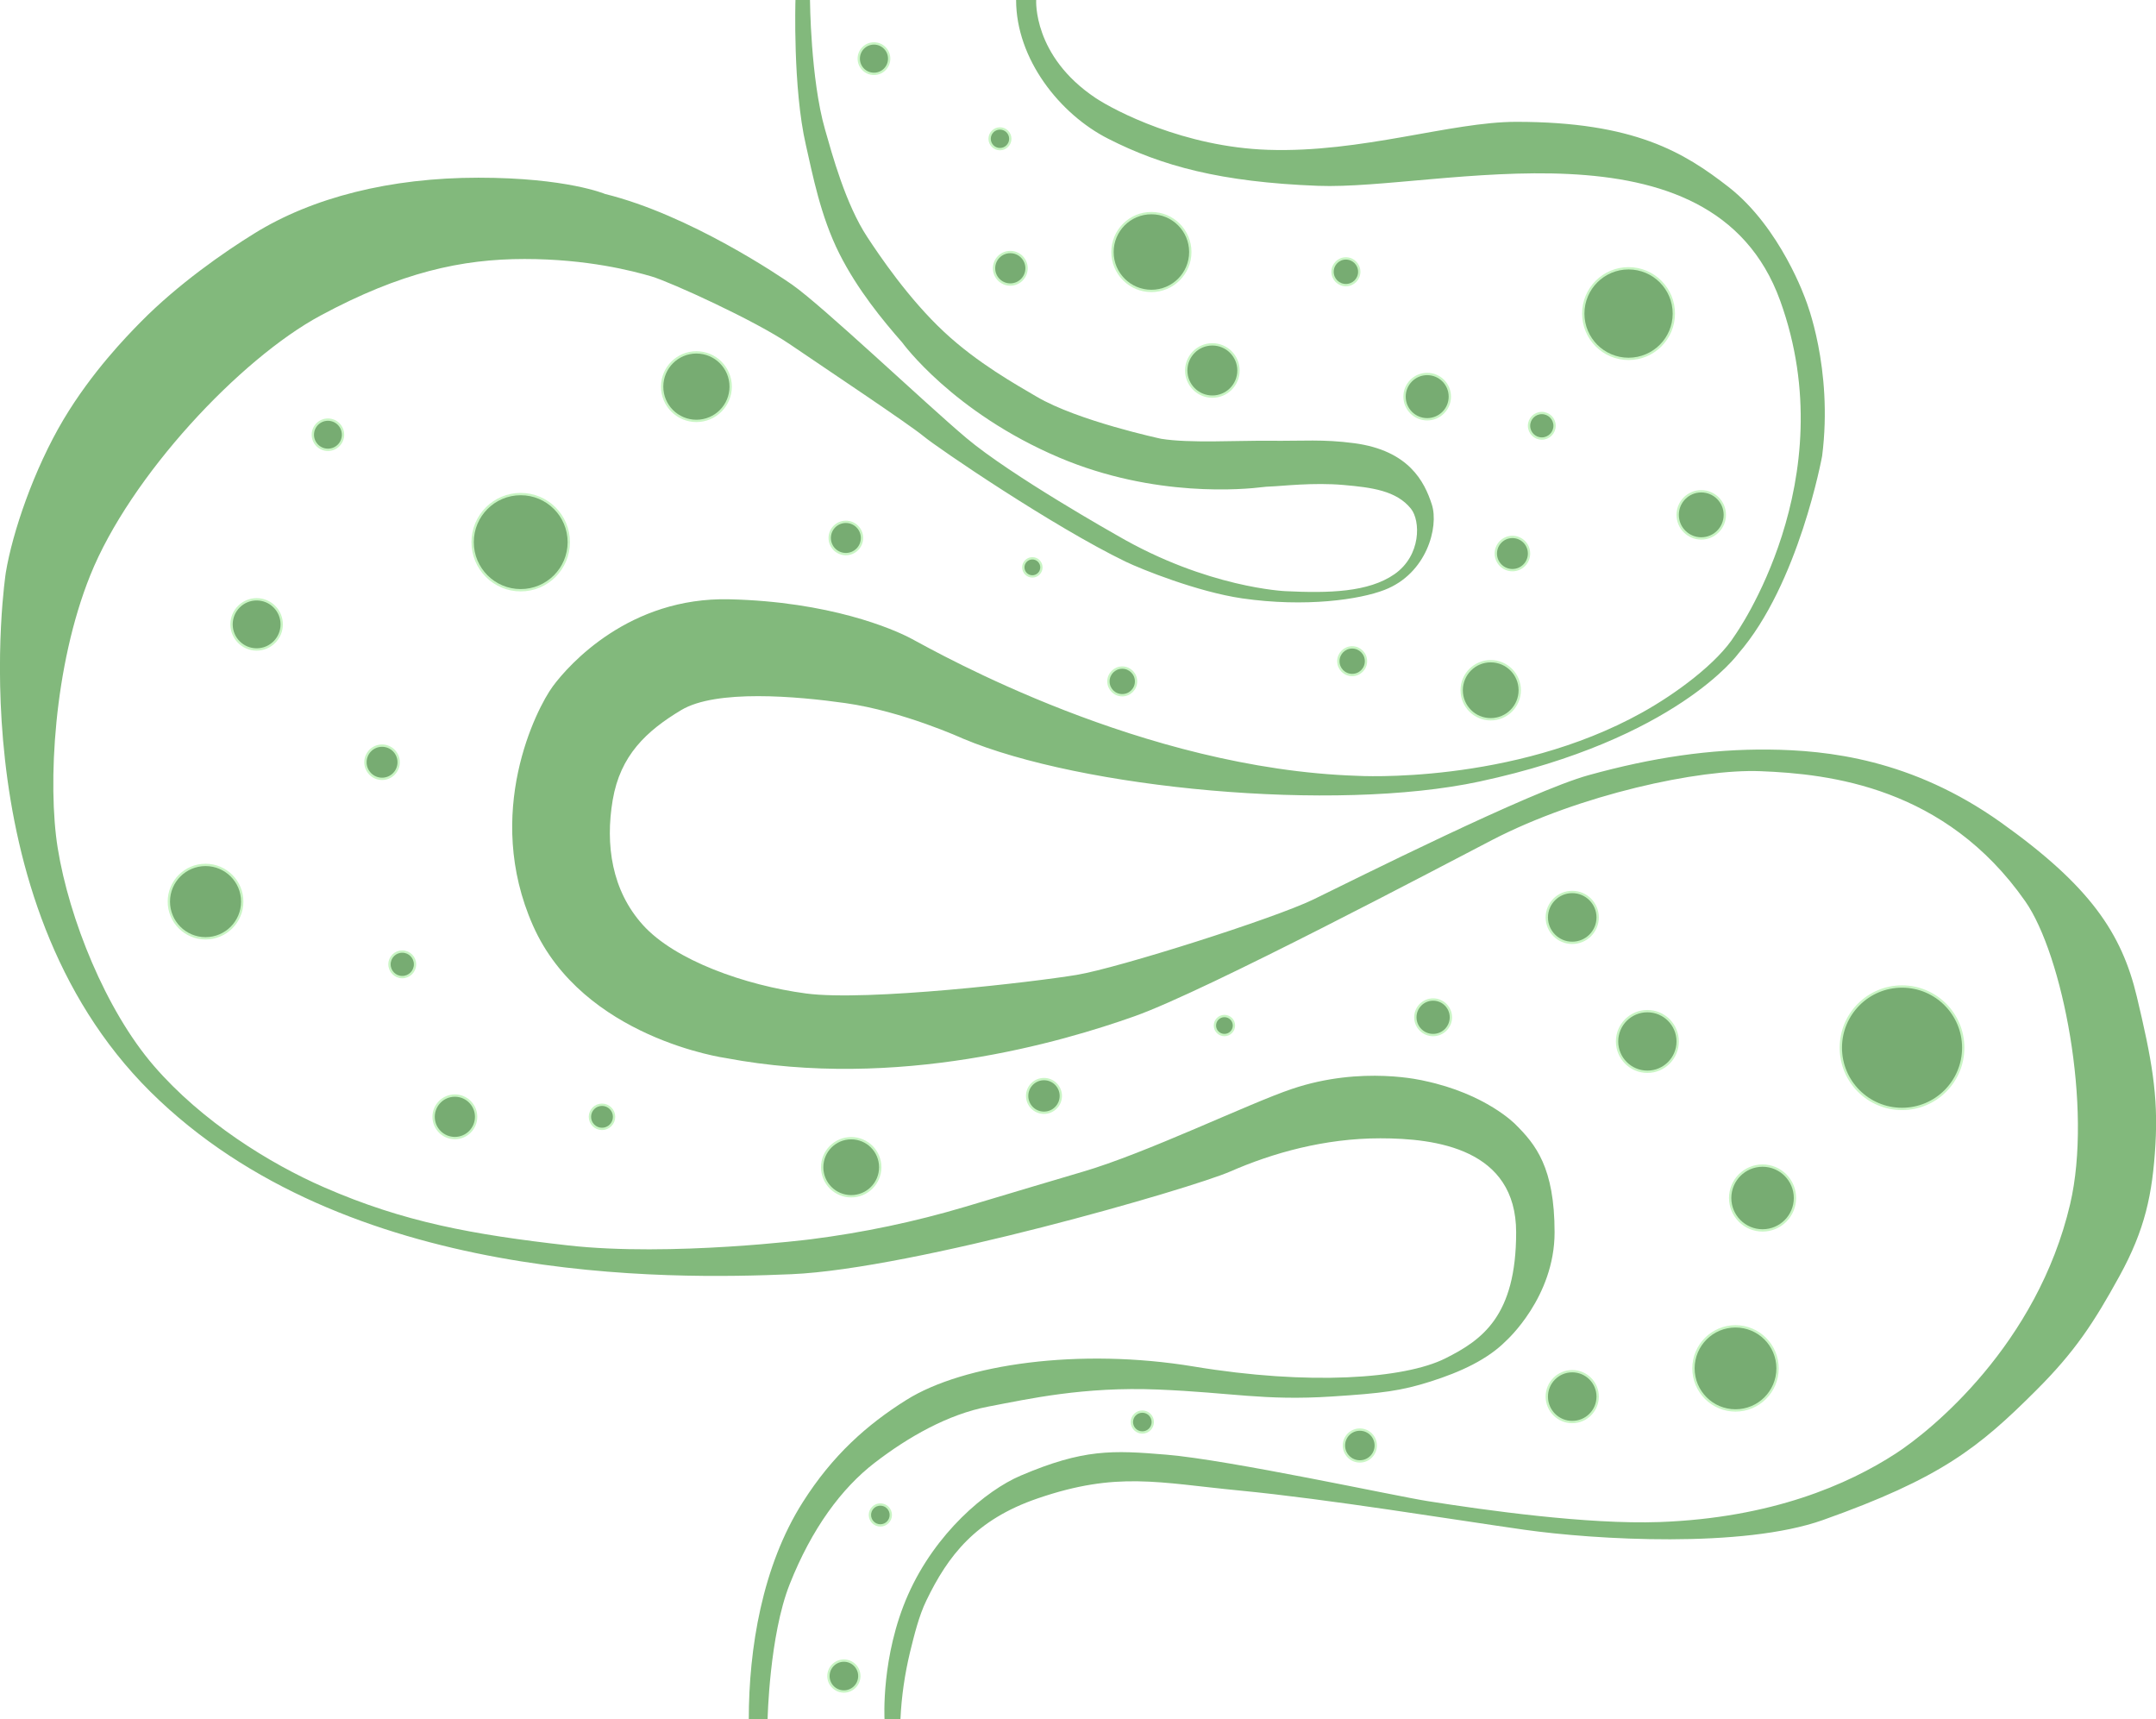 <?xml version="1.0" encoding="utf-8"?>
<!-- Generator: Adobe Illustrator 21.1.0, SVG Export Plug-In . SVG Version: 6.00 Build 0)  -->
<svg version="1.1" id="Слой_1" xmlns="http://www.w3.org/2000/svg" xmlns:xlink="http://www.w3.org/1999/xlink" x="0px" y="0px"
	 viewBox="0 0 1856.6 1480.3" style="enable-background:new 0 0 1856.6 1480.3;" xml:space="preserve">
<style type="text/css">
	.st0{fill:#82B97C;}
	.st1{fill:#77AC72;stroke:#C9F5C4;stroke-width:2;stroke-miterlimit:10;}
</style>
<path id="intestines_2" class="st0" d="M685,0c0,0-2.4,75.7,9,125c5.8,25.3,12.5,61,28.8,93.4c15.6,31,37.3,57.3,54.2,76.6
	c0,0,43.4,60,135.2,99c82.3,34.9,159.9,27.3,175.1,25.4c2.1-0.3,4.3-0.4,6.4-0.5c9.8-0.3,37.2-3.7,63.6-1.3
	c23.8,2.1,45.2,4.8,57.7,20.4c8.3,10.3,9,40.2-14.2,56.4c-22.5,15.6-56.5,16.4-93.8,14.6c0,0-67.3-2.7-145-48c0,0-91.5-51.5-130-84
	c-35.7-30.1-123.5-113.5-150-132c-9.6-6.7-88-60-161-78c0,0-33-14-109-14s-143,17-193,48c-26.1,16.1-65.9,43.8-97.8,76.2
	c-12.4,12.6-42,43-66.4,83.8C29.1,404.2,10.7,458.5,5,493c0,0-43.4,280.6,124.6,447.1s447,161.5,552,157s344.2-73.7,378-88.5
	c36.4-15.9,81-28.5,129-28.5s117,9,117,81s-29.2,92.6-61,108.5c-35.4,17.7-117.6,23.4-216.5,7c-98.4-16.3-198.1-2.2-247.5,28.7
	c-34,21.3-63.7,47.7-89.3,88.1c-35,55.1-46.5,126.2-46.5,187H661c0,0,1.5-72.1,19-116.3c19-48,44.7-82.7,73.3-104.7
	s63-41.7,97.7-48.3s82-17.3,146-14.7s91.2,9.8,150,6c43.5-2.8,59.3-4.8,84.9-12.9c25.8-8.2,49.1-18.9,65.1-35.1
	c0,0,41.7-37.3,41.7-93.3s-16.4-75.8-33.7-93c0,0-25.3-26.3-78.5-37.5c0,0-53.5-13.5-114,7C1075.8,949.9,987,993,932,1009
	c-19.7,5.7-57,17-101,30.1c-43.4,12.9-87.7,22.2-132.6,27.9c0,0-120.7,15.3-209.3,5.3c-82.1-9.3-141.3-20-210-50
	c-46.8-20.4-105.3-56.7-146.7-104.7S59.5,791,49.7,730.2c-8.8-54.7-3.4-156.8,28-234.8C112,410,206.7,309,276,271.7
	S397.7,223,451.7,223S545,233.3,561,238s88.7,37.7,119,58.3s103.3,69.3,115.3,79.3s111.6,77.8,174,108c13.5,6.5,61.9,26,100.3,31.6
	c54.7,7.9,101.4,1,122.7-7.3c36.3-14,46.9-54.2,40.7-73.5c-6.3-19.6-19.7-46.5-66.8-52.8c-27.3-3.6-43.9-1.8-72.6-2.1
	s-69,2.3-93.7-1.7c0,0-71.7-15.3-107.3-36.3c-17.3-10.2-50.7-28.7-79.6-55.7c-30.8-28.7-55.9-66.1-66.1-81.6
	c-18.8-28.5-30.4-71.6-36.5-92.9C698,68,697.5,0,697.5,0H685z"/>
<path id="intestines_1-2" class="st0" d="M761.7,1480.3c0,0-3.2-54.3,20.3-107.3s66.9-89.7,97-102.5c54-23,78.8-21.9,125.5-18
	c54,4.5,197.5,35.7,225,40c49.5,7.8,137.5,20.2,199.5,18c96.7-3.5,162.5-32.4,203.5-59c30.4-19.7,121.8-93.7,150.2-214.9
	c19.4-83-6.6-214.7-38.7-260.6c-68.8-98.4-168.3-109.7-228-112c-53.2-2.1-155.7,20.3-230.6,59C1243.7,744.6,1039,853,977,875
	s-204,64-352,36c0,0-123-17-166-114s3-187,17-206s66-77,152-75s140.8,25.3,157,34c23.5,12.6,199,112,384,118c0,0,133,7.8,244.9-54.4
	c29-16.1,65.1-42.6,80.1-66.6c0,0,95-133,39-288c-58.9-163.1-294-95-398-99c-83.9-3.2-134.6-17.1-180.6-40.5
	C912.5,98.3,875,50.7,875,0h17.3c0,0-3.1,48.2,51.2,84.4c16.6,11,76.2,42.2,148.5,44.6c80.6,2.7,157.5-24.1,213.7-24.1
	c101.8,0,144.6,26.4,182.7,56c45.3,35.3,66.7,97.7,66.7,97.7s23.6,58.4,14,134c0,0-20,110.3-72.3,170.3c0,0-53.1,73.6-222.7,110
	c-125.1,26.9-343,6-445-37c0,0-51.5-23.5-101-30.5c-42.3-6-111.5-12-141.5,6s-52.5,39-59,77.5s-0.8,77.8,26,107.5
	c27.5,30.5,88,52,140.5,59s197-10,233-16s170-48.5,204-65s186.5-93.1,237-107c55-15.2,104.5-22.5,155-22s123.3,8.2,200,62.8
	s104,95.3,117,150c12.8,53.7,18.5,84.7,16,127.3c-2.5,42.8-9,73.3-31,113.3s-38.3,65-71.7,98.3c-49.5,49.5-82.3,75.7-183.7,111.7
	c-68.8,24.4-196,17-257.3,8.3s-168.3-26.3-244.7-33.7c-70.4-6.8-105.7-16.7-174,6.7c-53.6,18.3-77.3,49.3-96,88
	c-6.4,13.2-10.3,29.2-14.1,44.6c-4.5,18.8-7.3,38-8.2,57.4L761.7,1480.3z"/>
<g id="bacts">
	<circle data-name="lact-bacteria-n" id="bact_1_" class="st1" cx="752.6" cy="50.5" r="13.1"/>
	<circle data-name="lact-bacteria-n" id="bact_3_" class="st1" cx="861.1" cy="119.5" r="8.9"/>
	<circle data-name="lact-bacteria-n" id="bact_5_" class="st1" cx="870" cy="231" r="14"/>
	<circle data-name="lact-bacteria-n" id="bact_7_" class="st1" cx="991.5" cy="217" r="33.5"/>
	<circle data-name="lact-bacteria-n" id="bact_9_" class="st1" cx="1044" cy="319" r="22.5"/>
	<circle data-name="lact-bacteria-n" id="bact_11_" class="st1" cx="1159" cy="234" r="11.5"/>
	<circle data-name="lact-bacteria-n" id="bact_13_" class="st1" cx="1229" cy="341.5" r="19.5"/>
	<circle data-name="lact-bacteria-n" id="bact_15_" class="st1" cx="1402.4" cy="270" r="39"/>
	<circle data-name="lact-bacteria-n" id="bact_17_" class="st1" cx="1327.7" cy="366.6" r="11"/>
	<circle data-name="lact-bacteria-n" id="bact_19_" class="st1" cx="1465" cy="443.3" r="20.3"/>
	<circle data-name="lact-bacteria-n" id="bact_21_" class="st1" cx="1302.4" cy="476.6" r="14.3"/>
	<circle data-name="lact-bacteria-n" id="bact_23_" class="st1" cx="1283.7" cy="594.3" r="25"/>
	<circle data-name="lact-bacteria-n" id="bact_25_" class="st1" cx="1164.4" cy="569.3" r="11.9"/>
	<circle data-name="lact-bacteria-n" id="bact_27_" class="st1" cx="966.4" cy="586.7" r="11.9"/>
	<circle data-name="lact-bacteria-n" id="bact_29_" class="st1" cx="889" cy="488.5" r="7.8"/>
	<circle data-name="lact-bacteria-n" id="bact_31_" class="st1" cx="728.4" cy="463.2" r="13.9"/>
	<circle data-name="lact-bacteria-n" id="bact_33_" class="st1" cx="599.7" cy="332.9" r="29.5"/>
	<circle data-name="lact-bacteria-n" id="bact_35_" class="st1" cx="448.4" cy="466.8" r="41.4"/>
	<circle data-name="lact-bacteria-n" id="bact_37_" class="st1" cx="282.4" cy="374.3" r="13"/>
	<circle data-name="lact-bacteria-n" id="bact_39_" class="st1" cx="221" cy="537.6" r="21.6"/>
	<circle data-name="lact-bacteria-n" id="bact_41_" class="st1" cx="329" cy="656.3" r="14.3"/>
	<circle data-name="lact-bacteria-n" id="bact_43_" class="st1" cx="177" cy="776.3" r="31.6"/>
	<circle data-name="lact-bacteria-n" id="bact_45_" class="st1" cx="346.4" cy="830.3" r="11"/>
	<circle data-name="lact-bacteria-n" id="bact_47_" class="st1" cx="391.7" cy="961.6" r="18.3"/>
	<circle data-name="lact-bacteria-n" id="bact_49_" class="st1" cx="518.4" cy="961.6" r="10.4"/>
	<circle data-name="lact-bacteria-n" id="bact_51_" class="st1" cx="733" cy="1005" r="25"/>
	<circle data-name="lact-bacteria-n" id="bact_53_" class="st1" cx="899" cy="943.6" r="14.5"/>
	<circle data-name="lact-bacteria-n" id="bact_55_" class="st1" cx="1054.4" cy="883" r="8.2"/>
	<circle data-name="lact-bacteria-n" id="bact_57_" class="st1" cx="1234.1" cy="875.9" r="15.3"/>
	<circle data-name="lact-bacteria-n" id="bact_59_" class="st1" cx="1353.9" cy="789.9" r="21.9"/>
	<circle data-name="lact-bacteria-n" id="bact_61_" class="st1" cx="1418.6" cy="896.7" r="26.1"/>
	<circle data-name="lact-bacteria-n" id="bact_63_" class="st1" cx="1637.9" cy="902.1" r="52.7"/>
	<circle data-name="lact-bacteria-n" id="bact_65_" class="st1" cx="1517.8" cy="1031.5" r="27.9"/>
	<circle data-name="lact-bacteria-n" id="bact_67_" class="st1" cx="1494.5" cy="1178.2" r="36.2"/>
	<circle data-name="lact-bacteria-n" id="bact_69_" class="st1" cx="1353.9" cy="1202.5" r="21.9"/>
	<circle data-name="lact-bacteria-n" id="bact_71_" class="st1" cx="1171" cy="1244.6" r="13.7"/>
	<circle data-name="lact-bacteria-n" id="bact_73_" class="st1" cx="983.7" cy="1224.4" r="9"/>
	<circle data-name="lact-bacteria-n" id="bact_75_" class="st1" cx="758.1" cy="1304.4" r="9"/>
	<circle data-name="lact-bacteria-n" id="bact_77_" class="st1" cx="726.7" cy="1443.1" r="13.3"/>
</g>
</svg>

